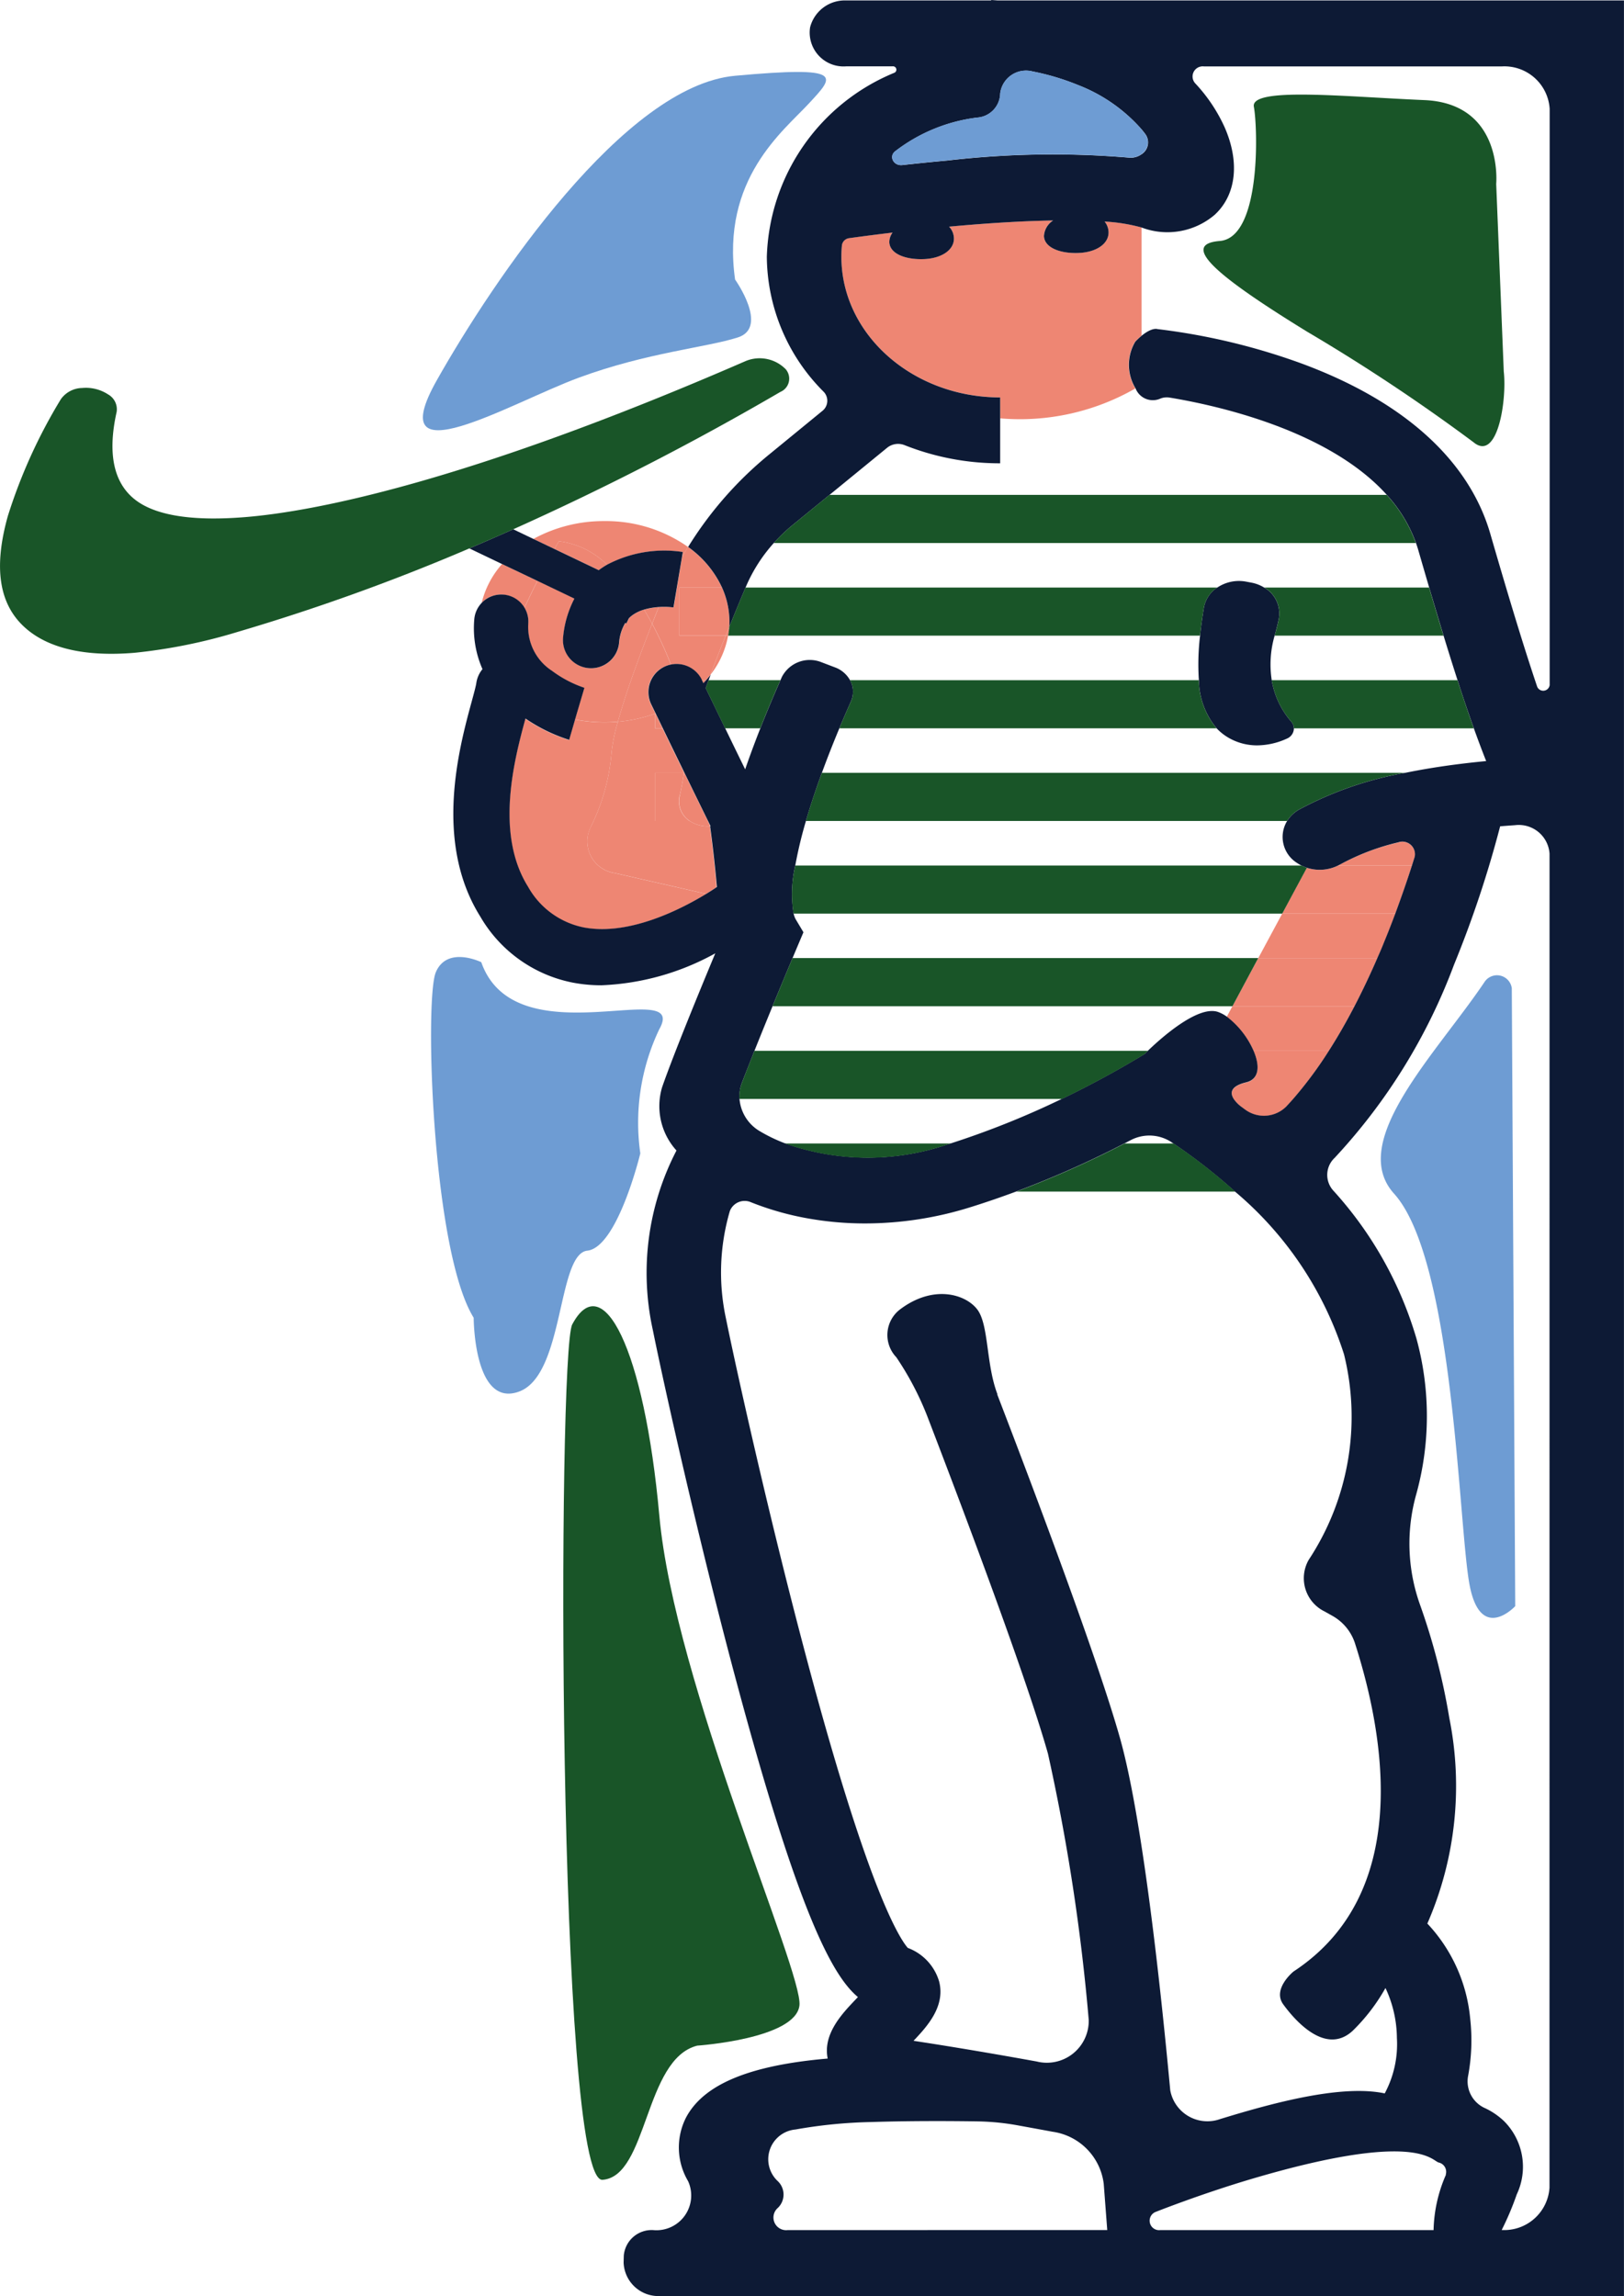 <svg id="PPS_20" xmlns="http://www.w3.org/2000/svg" xmlns:xlink="http://www.w3.org/1999/xlink" width="79.039" height="111.761" viewBox="0 0 79.039 111.761">
  <defs>
    <clipPath id="clip-path">
      <rect id="사각형_6146" data-name="사각형 6146" width="79.039" height="111.761" fill="none"/>
    </clipPath>
  </defs>
  <g id="그룹_11606" data-name="그룹 11606" clip-path="url(#clip-path)">
    <path id="패스_27468" data-name="패스 27468" d="M587.437,368.03a.612.612,0,0,0-.8-.7,11.29,11.29,0,0,0-2.828,1.072c-.032.018-.064.035-.1.051H587.3c.046-.144.091-.285.133-.422" transform="translate(-518.582 -326.322)" fill="#ee8673"/>
    <path id="패스_27469" data-name="패스 27469" d="M548.845,400.743h5.8c.106-.244.211-.491.315-.743.2-.485.386-.962.559-1.424h-5.508Z" transform="translate(-487.607 -354.103)" fill="#ee8673"/>
    <path id="패스_27470" data-name="패스 27470" d="M538.472,479.791l.211.156a1.537,1.537,0,0,0,1.995-.154c.114-.121.228-.247.341-.376h-2.9a1.578,1.578,0,0,0,.357.374" transform="translate(-478.074 -425.925)" fill="#ee8673"/>
    <path id="패스_27471" data-name="패스 27471" d="M535.114,439.509a4.224,4.224,0,0,1,1.3,1.655h3.67q.638-1,1.246-2.168h-5.943Z" transform="translate(-475.408 -390.014)" fill="#ee8673"/>
    <path id="패스_27472" data-name="패스 27472" d="M560.47,377.694l-1.2,2.232h5.508c.315-.842.585-1.635.811-2.342H562a2.022,2.022,0,0,1-1.529.11" transform="translate(-496.87 -335.454)" fill="#ee8673"/>
    <path id="패스_27473" data-name="패스 27473" d="M537.58,420.346h5.943q.571-1.1,1.111-2.342h-5.8Z" transform="translate(-477.599 -371.364)" fill="#ee8673"/>
    <path id="패스_27474" data-name="패스 27474" d="M537.984,459.969c-.785.188-.775.529-.606.8h2.9a19.358,19.358,0,0,0,1.735-2.342h-3.67c.307.711.305,1.384-.361,1.544" transform="translate(-477.337 -407.275)" fill="#ee8673"/>
    <path id="패스_27475" data-name="패스 27475" d="M381.291,104.34a2.2,2.2,0,0,1-.016-2.269,3.567,3.567,0,0,1,.32-.3V96.508l-.037-.01a8.536,8.536,0,0,0-1.764-.279.846.846,0,0,1,.191.5c.023.57-.579.994-1.461,1.029s-1.659-.252-1.682-.822a.969.969,0,0,1,.445-.759c-1.557.027-3.317.142-5.062.3a.855.855,0,0,1,.234.55c.023.57-.579.994-1.461,1.029s-1.659-.252-1.682-.822a.761.761,0,0,1,.158-.468c-.733.087-1.441.178-2.1.27a.406.406,0,0,0-.365.346q-.026.278-.026.562c0,3.774,3.466,6.845,7.727,6.845V105.8a11.279,11.279,0,0,0,6.584-1.457" transform="translate(-326.034 -85.436)" fill="#ee8673"/>
    <path id="패스_27476" data-name="패스 27476" d="M298.359,337.009l0,.017h.011l-.008-.017" transform="translate(-265.067 -299.406)" fill="#ee8673"/>
    <path id="패스_27477" data-name="패스 27477" d="M301.708,358.154h-.881a1.613,1.613,0,0,0,.912.259h0c.024,0,.047,0,.071,0l-.009-.068-.092-.188" transform="translate(-267.262 -318.192)" fill="#ee8673"/>
    <path id="패스_27478" data-name="패스 27478" d="M226.159,318.75a9.915,9.915,0,0,0,1-3.607,8.689,8.689,0,0,1,.306-1.489c-.215.019-.434.029-.655.029a7.5,7.5,0,0,1-1.435-.138l-.29,1a8.082,8.082,0,0,1-2.127-1.038c-.544,2-1.493,5.606.127,8.189a4.01,4.01,0,0,0,2.7,1.977c2.245.432,4.834-.933,5.979-1.637l-4.45-1.014a1.556,1.556,0,0,1-1.154-2.268" transform="translate(-197.394 -278.522)" fill="#ee8673"/>
    <path id="패스_27479" data-name="패스 27479" d="M296.46,337.162h-.011c-.056.384-.125.752-.2,1.094a1.144,1.144,0,0,0,.48,1.248h.881c-.326-.664-.728-1.486-1.146-2.342" transform="translate(-263.16 -299.542)" fill="#ee8673"/>
    <path id="패스_27480" data-name="패스 27480" d="M261.943,316.836h0a1.614,1.614,0,0,1-.912-.259h-1.683v-2.342h1.408l0-.017c-.35-.718-.711-1.459-1.045-2.151h-.365v-.712a7.215,7.215,0,0,1-1.81.392,8.708,8.708,0,0,0-.306,1.489,9.913,9.913,0,0,1-1,3.607,1.556,1.556,0,0,0,1.154,2.268l4.45,1.014c.222-.136.389-.247.49-.316v-.247c-.089-.965-.193-1.872-.311-2.728-.024,0-.047,0-.071,0" transform="translate(-227.466 -276.615)" fill="#ee8673"/>
    <path id="패스_27481" data-name="패스 27481" d="M312.441,385.132c-.007-.078-.013-.156-.02-.233v.247l.02-.014" transform="translate(-277.562 -341.953)" fill="#ee8673"/>
    <path id="패스_27482" data-name="패스 27482" d="M286.105,312.012l-.347-.718-.019.007v.712Z" transform="translate(-253.858 -276.561)" fill="#ee8673"/>
    <path id="패스_27483" data-name="패스 27483" d="M286.942,338.257c.08-.342.149-.71.2-1.094h-1.408v2.342h1.683a1.145,1.145,0,0,1-.48-1.248" transform="translate(-253.857 -299.543)" fill="#ee8673"/>
    <path id="패스_27484" data-name="패스 27484" d="M233.917,228.3a4.042,4.042,0,0,1,2.341,1.148,5.973,5.973,0,0,1,3.693-.621l-.042.246q.141-.249.291-.493a6.943,6.943,0,0,0-4.072-1.26,7.111,7.111,0,0,0-3.456.868l1.025.49c.138-.244.22-.379.22-.379" transform="translate(-206.712 -201.955)" fill="#ee8673"/>
    <path id="패스_27485" data-name="패스 27485" d="M281.329,265.669c.106-.272.213-.542.32-.807a3.193,3.193,0,0,0-.712.126q.2.319.392.681" transform="translate(-249.591 -235.309)" fill="#ee8673"/>
    <path id="패스_27486" data-name="패스 27486" d="M310.7,277.312c-.257.645-.507,1.287-.736,1.9a4.31,4.31,0,0,0,.855-1.9Z" transform="translate(-275.383 -246.37)" fill="#ee8673"/>
    <path id="패스_27487" data-name="패스 27487" d="M211.152,247.544a1.316,1.316,0,0,1,1.032.641c.222-.48.436-.921.635-1.312l-1.72-.823a4.432,4.432,0,0,0-.992,1.889,1.316,1.316,0,0,1,1.045-.4" transform="translate(-186.664 -218.596)" fill="#ee8673"/>
    <path id="패스_27488" data-name="패스 27488" d="M316.735,273.52q-.085.212-.17.423h.119a4,4,0,0,0,.051-.423" transform="translate(-281.244 -243.001)" fill="#ee8673"/>
    <path id="패스_27489" data-name="패스 27489" d="M285.5,241.56h.009a3.592,3.592,0,0,0-.734-.02c-.106.266-.213.536-.32.807a17.846,17.846,0,0,1,.914,1.989,1.369,1.369,0,0,1,1.5.75l0,.01h.206c.077-.086.151-.175.221-.265.23-.615.479-1.258.736-1.9h-2.253v-2.342h2.072a5,5,0,0,0-1.651-1.976q-.15.244-.291.493Z" transform="translate(-252.715 -211.988)" fill="#ee8673"/>
    <path id="패스_27490" data-name="패스 27490" d="M296.37,258.662h2.253l.17-.423q.008-.128.008-.257a4.049,4.049,0,0,0-.36-1.663H296.37Z" transform="translate(-263.302 -227.72)" fill="#ee8673"/>
    <path id="패스_27491" data-name="패스 27491" d="M306.354,296.741h-.206l.07.147c.046-.048.091-.1.135-.147" transform="translate(-271.989 -263.631)" fill="#ee8673"/>
    <path id="패스_27492" data-name="패스 27492" d="M244.416,237.247a4.042,4.042,0,0,0-2.341-1.148s-.081.135-.22.379l2.16,1.033a4.329,4.329,0,0,1,.4-.264" transform="translate(-214.87 -209.756)" fill="#ee8673"/>
    <path id="패스_27493" data-name="패스 27493" d="M228.905,255.51a2.541,2.541,0,0,0,1.16,2.3,5.6,5.6,0,0,0,1.572.823l-.374,1.264-.078.27a7.5,7.5,0,0,0,1.435.138c.221,0,.44-.01.655-.029.367-1.33,1.007-3.089,1.666-4.772q-.2-.361-.392-.681a1.856,1.856,0,0,0-.592.293,1.353,1.353,0,0,0-.144.131l-.119.249-.055-.027a2.219,2.219,0,0,0-.3.976,1.369,1.369,0,0,1-2.724-.28,5.057,5.057,0,0,1,.549-1.881l-1.8-.863c-.2.392-.413.833-.635,1.312a1.311,1.311,0,0,1,.182.774" transform="translate(-203.203 -225.148)" fill="#ee8673"/>
    <path id="패스_27494" data-name="패스 27494" d="M271.329,276.478v-.046l-.2-.412a1.364,1.364,0,0,1,.968-1.933,17.862,17.862,0,0,0-.914-1.989c-.659,1.683-1.3,3.442-1.666,4.772a7.217,7.217,0,0,0,1.81-.392" transform="translate(-239.447 -241.738)" fill="#ee8673"/>
    <path id="패스_27495" data-name="패스 27495" d="M285.739,310.947v.046l.019-.007-.019-.039" transform="translate(-253.857 -276.252)" fill="#ee8673"/>
    <path id="패스_27496" data-name="패스 27496" d="M543.829,253.779l.222.042h0Z" transform="translate(-483.15 -225.463)" fill="#0d1a35"/>
    <path id="패스_27497" data-name="패스 27497" d="M523.618,253.758a1.493,1.493,0,0,0-.649.981c-.069.415-.136.881-.186,1.361,0,.017,0,.035-.006.052a11.843,11.843,0,0,0-.052,2.115,3.726,3.726,0,0,0,.863,2.342,2.564,2.564,0,0,0,.593.468,2.757,2.757,0,0,0,1.386.364,3.536,3.536,0,0,0,1.44-.328.547.547,0,0,0,.343-.5.507.507,0,0,0-.128-.327,4.1,4.1,0,0,1-.95-2.016,4.994,4.994,0,0,1,.14-2.168c.007-.025.013-.049.02-.073.073-.256.133-.507.183-.743a1.451,1.451,0,0,0-.708-1.525,1.84,1.84,0,0,0-.627-.242l-.247-.046a1.888,1.888,0,0,0-1.414.288" transform="translate(-464.377 -225.159)" fill="#0d1a35"/>
    <path id="패스_27498" data-name="패스 27498" d="M224.192.02c-.108-.007-.214-.016-.323-.022V.02h-7.053a1.745,1.745,0,0,0-1.755,1.288l-.007.032a1.649,1.649,0,0,0,1.752,1.888h2.259a.164.164,0,0,1,.085.315,10.009,10.009,0,0,0-6.2,8.955,9.375,9.375,0,0,0,2.758,6.562.63.63,0,0,1-.065.948L213.1,22.091a18.061,18.061,0,0,0-3.981,4.531,5,5,0,0,1,1.651,1.976,4.048,4.048,0,0,1,.36,1.662q0,.129-.008.257c.263-.652.531-1.3.793-1.919l.018-.044a7.656,7.656,0,0,1,1.357-2.124,8.277,8.277,0,0,1,.924-.883L216,24.088l2.812-2.3a.85.85,0,0,1,.842-.122,12.523,12.523,0,0,0,4.652.884V19.343c-4.261,0-7.727-3.071-7.727-6.845q0-.284.026-.562a.406.406,0,0,1,.365-.346c.662-.092,1.369-.183,2.1-.27a.762.762,0,0,0-.158.468c.023.57.8.857,1.682.822s1.484-.459,1.461-1.029a.855.855,0,0,0-.234-.55c1.744-.16,3.505-.275,5.062-.3a.968.968,0,0,0-.445.759c.023.57.8.857,1.682.822s1.484-.459,1.461-1.029a.847.847,0,0,0-.191-.5,8.547,8.547,0,0,1,1.764.279l.037.011a3.546,3.546,0,0,0,3.559-.622c1.049-.97,1.227-2.566.476-4.269a7.858,7.858,0,0,0-1.434-2.136.494.494,0,0,1,.431-.815h14.5a2.207,2.207,0,0,1,2.327,2.062V33.346a.317.317,0,0,1-.607.079c-.589-1.741-1.314-4.1-2.28-7.438-1.037-3.592-4.219-6.461-9.2-8.3a31.349,31.349,0,0,0-7-1.67s-.251-.1-.763.316a3.546,3.546,0,0,0-.32.3,2.2,2.2,0,0,0,.016,2.269.9.9,0,0,0,1.186.507h0a.835.835,0,0,1,.469-.058c2.243.369,7.725,1.565,10.575,4.738a6.979,6.979,0,0,1,1.418,2.342c.041.116.08.233.114.352.185.639.361,1.243.529,1.815.25.849.484,1.627.7,2.342.244.8.47,1.516.68,2.168.29.9.552,1.669.793,2.342.216.6.415,1.128.6,1.595-.8.076-1.741.186-2.725.348-.422.069-.828.145-1.223.225a17.243,17.243,0,0,0-5.157,1.787,1.657,1.657,0,0,0-.583.556A1.491,1.491,0,0,0,238.75,42a1.862,1.862,0,0,0,.213.126,1.915,1.915,0,0,0,.265.11,2.021,2.021,0,0,0,1.529-.11c.032-.017.065-.033.1-.051A11.284,11.284,0,0,1,243.682,41a.612.612,0,0,1,.8.7c-.043.137-.087.278-.133.422-.226.707-.5,1.5-.811,2.342-.173.462-.359.939-.559,1.424-.1.252-.209.5-.315.743q-.539,1.241-1.111,2.342-.607,1.168-1.246,2.168a19.377,19.377,0,0,1-1.735,2.342c-.113.129-.227.255-.341.376a1.537,1.537,0,0,1-1.994.154l-.211-.156a1.582,1.582,0,0,1-.357-.374c-.169-.269-.179-.61.606-.8.667-.16.669-.832.361-1.544a4.223,4.223,0,0,0-1.3-1.655,1.68,1.68,0,0,0-.443-.233c-1-.321-2.836,1.352-3.391,1.888-.1.1-.163.161-.163.161-1.057.643-2.424,1.413-4.018,2.181a41.981,41.981,0,0,1-5.4,2.168l-.266.085a12.053,12.053,0,0,1-7.826-.085,7.837,7.837,0,0,1-1.166-.556l-.028-.017a2.01,2.01,0,0,1-1.016-1.6,1.841,1.841,0,0,1,.118-.77c.185-.483.4-1.019.616-1.572.289-.723.594-1.473.88-2.168.394-.958.75-1.81.973-2.342.146-.349.236-.56.24-.571l.286-.676-.381-.638a1.027,1.027,0,0,1-.1-.283,6.1,6.1,0,0,1,.086-2.342,20.485,20.485,0,0,1,.521-2.168c.146-.5.321-1.05.531-1.655q.121-.348.245-.687c.285-.779.58-1.518.851-2.168.206-.494.4-.937.563-1.307A1.156,1.156,0,0,0,217,33.108a1.387,1.387,0,0,0-.733-.625l1.311.5-1.312-.5h0l-.35-.133.121.046-.42-.16a1.528,1.528,0,0,0-1.933.711l-.072.163c-.279.631-.623,1.437-.979,2.342-.233.593-.472,1.229-.7,1.885l-.037.11c-.31-.633-.644-1.318-.973-2s-.656-1.351-.946-1.954c.046-.128.093-.257.141-.388l.1-.265c-.07.09-.144.179-.221.265q-.066.074-.135.147l-.07-.147,0-.01a1.369,1.369,0,0,0-2.47,1.183l.2.412.019.039.347.718c.334.692.695,1.433,1.045,2.151l.008.017c.418.856.82,1.678,1.146,2.342l.092.188.033.067h-.024c.118.856.222,1.763.311,2.728.007.077.014.156.02.233l-.02.014c-.1.069-.268.18-.49.316-1.145.7-3.734,2.069-5.979,1.637a4.01,4.01,0,0,1-2.7-1.977c-1.62-2.583-.671-6.191-.127-8.189a8.087,8.087,0,0,0,2.127,1.038l.29-1,.078-.27.374-1.264a5.6,5.6,0,0,1-1.572-.823,2.541,2.541,0,0,1-1.16-2.3,1.318,1.318,0,0,0-2.629-.2,4.943,4.943,0,0,0,.4,2.415,1.361,1.361,0,0,0-.3.678c-.022.153-.127.539-.229.913-.6,2.212-1.858,6.816.425,10.456a6.694,6.694,0,0,0,4.512,3.214,7.349,7.349,0,0,0,1.381.127,12.437,12.437,0,0,0,5.541-1.555c-.766,1.838-2.036,4.929-2.588,6.518a3.215,3.215,0,0,0,.7,3.08A12.922,12.922,0,0,0,207.4,64.73c.526,2.607,2.226,10.276,4.13,17.346,2.976,11.051,4.606,14.093,5.854,15.132l-.127.134c-.645.677-1.588,1.669-1.345,2.859-3.836.332-6.049,1.264-6.9,2.883a3.216,3.216,0,0,0,.1,3.075l.012.023a1.691,1.691,0,0,1-1.706,2.369,1.361,1.361,0,0,0-1.429,1.238q-.005.173-.009.347a1.693,1.693,0,0,0,1.792,1.624h46.894V.02Zm7,7.483a.907.907,0,0,1-.656.165,44.329,44.329,0,0,0-8.793.144c-.766.069-1.506.145-2.2.222-.424.047-.665-.421-.345-.671a8.172,8.172,0,0,1,4-1.641,1.2,1.2,0,0,0,1.11-1.131c0-.01,0-.02,0-.03a1.266,1.266,0,0,1,1.581-1.083,11.9,11.9,0,0,1,2.207.66,7.9,7.9,0,0,1,3.1,2.165c.058.07.11.135.155.195l.014.019a.685.685,0,0,1-.169.986M213.963,108.551a.617.617,0,0,1-.506-1.053.9.9,0,0,0,.025-1.33l-.041-.04a1.455,1.455,0,0,1,.9-2.473,23.577,23.577,0,0,1,3.7-.364c2.02-.064,4.019-.049,5.168-.031a11.917,11.917,0,0,1,1.927.188c.6.109,1.18.215,1.723.316a2.919,2.919,0,0,1,2.488,2.536h0l.171,2.249Zm10.211-40.686h0c-.56-1.462-.416-3.373-.977-4.121s-2.143-1.24-3.775,0a1.567,1.567,0,0,0-.17,2.32,14.6,14.6,0,0,1,1.494,2.837c1.87,4.868,4.85,12.786,5.886,16.458a98.377,98.377,0,0,1,1.985,12.966,2.04,2.04,0,0,1-2.539,2.018c-1.817-.329-3.873-.683-5.9-.992l-.088-.014c.679-.715,1.548-1.678,1.249-2.877a2.5,2.5,0,0,0-1.528-1.645c-.19-.212-.885-1.157-2.123-4.7-.845-2.416-1.8-5.611-2.831-9.5-1.812-6.814-3.408-14.028-3.9-16.455a10.616,10.616,0,0,1,.194-5.214.772.772,0,0,1,1.032-.425,14.119,14.119,0,0,0,2.783.788,15.826,15.826,0,0,0,2.772.242,17.219,17.219,0,0,0,5.105-.786c.772-.24,1.522-.5,2.246-.769a48.147,48.147,0,0,0,5.268-2.342l.31-.161a1.954,1.954,0,0,1,1.965.094l.1.068a27.8,27.8,0,0,1,3,2.342,17.156,17.156,0,0,1,5.31,7.927,12.663,12.663,0,0,1-1.718,10,1.8,1.8,0,0,0,.766,2.511l.356.2a2.372,2.372,0,0,1,1.121,1.329c1.5,4.664,2.755,12.235-2.983,16,0,0-1.048.847-.5,1.6s2.053,2.514,3.381,1.284a9.163,9.163,0,0,0,1.594-2.081,5.824,5.824,0,0,1,.556,2.43,5.078,5.078,0,0,1-.592,2.7c-2-.42-5.07.364-7.578,1.118l-.425.129a1.838,1.838,0,0,1-2.436-1.4c-.474-5.094-1.361-13.3-2.448-17.148-1.079-3.825-4.084-11.811-5.97-16.716M246,105.854l0,.007a7.051,7.051,0,0,0-.6,2.69H232.1a.46.46,0,0,1-.212-.89c.022-.008,2.185-.868,4.654-1.6,8.008-2.37,8.766-.895,9.105-.8a.465.465,0,0,1,.346.589m5.049.635a2.207,2.207,0,0,1-2.327,2.062,14.027,14.027,0,0,0,.733-1.733,3.142,3.142,0,0,0-.611-3.559,3.477,3.477,0,0,0-.916-.632,1.428,1.428,0,0,1-.847-1.539,9.462,9.462,0,0,0,.108-2.827,7.8,7.8,0,0,0-2.085-4.627,16.757,16.757,0,0,0,1.069-10.006,31.862,31.862,0,0,0-1.44-5.554,8.849,8.849,0,0,1-.179-5.3,14.266,14.266,0,0,0,.019-7.617,18.4,18.4,0,0,0-4.045-7.2,1.135,1.135,0,0,1,.062-1.592,28.245,28.245,0,0,0,5.814-9.409,52.942,52.942,0,0,0,2.243-6.732c.252-.021.493-.039.718-.054a1.5,1.5,0,0,1,1.686,1.383Z" transform="translate(-175.629 0.002)" fill="#0d1a35"/>
    <path id="패스_27499" data-name="패스 27499" d="M208.081,233.417l1.8.863a5.058,5.058,0,0,0-.549,1.881,1.369,1.369,0,0,0,1.222,1.5,1.408,1.408,0,0,0,.141.007,1.37,1.37,0,0,0,1.361-1.23,2.218,2.218,0,0,1,.3-.975l.055.026.119-.249a1.354,1.354,0,0,1,.144-.131,1.854,1.854,0,0,1,.592-.293,3.208,3.208,0,0,1,.712-.126,3.586,3.586,0,0,1,.734.02h-.009l.414-2.454.042-.246a5.973,5.973,0,0,0-3.693.621,4.312,4.312,0,0,0-.4.264l-2.16-1.033-1.025-.49-.978-.468q-1.046.468-2.134.931l1.587.759Z" transform="translate(-181.926 -205.141)" fill="#0d1a35"/>
    <path id="패스_27500" data-name="패스 27500" d="M345.6,377.583a6.1,6.1,0,0,0-.086,2.342H369.3l1.2-2.232a1.917,1.917,0,0,1-.265-.11Z" transform="translate(-306.895 -335.453)" fill="#195528"/>
    <path id="패스_27501" data-name="패스 27501" d="M336.977,420.346H359.36L360.616,418H337.95c-.223.532-.579,1.384-.973,2.342" transform="translate(-299.378 -371.364)" fill="#195528"/>
    <path id="패스_27502" data-name="패스 27502" d="M322.48,460.767h15.706c1.594-.768,2.961-1.538,4.018-2.181,0,0,.059-.061.163-.161H323.215c-.221.553-.432,1.089-.616,1.572a1.842,1.842,0,0,0-.118.77" transform="translate(-286.496 -407.275)" fill="#195528"/>
    <path id="패스_27503" data-name="패스 27503" d="M448.617,498.846a48.2,48.2,0,0,1-5.268,2.342H454a27.8,27.8,0,0,0-3-2.342Z" transform="translate(-393.881 -443.186)" fill="#195528"/>
    <path id="패스_27504" data-name="패스 27504" d="M350.141,498.931l.266-.085h-8.093a12.054,12.054,0,0,0,7.826.085" transform="translate(-304.121 -443.186)" fill="#195528"/>
    <path id="패스_27505" data-name="패스 27505" d="M337.517,218.242h31.249a6.98,6.98,0,0,0-1.418-2.342H340.226l-1.785,1.46a8.261,8.261,0,0,0-.924.882" transform="translate(-299.858 -191.81)" fill="#195528"/>
    <path id="패스_27506" data-name="패스 27506" d="M318.472,256.32c-.262.619-.53,1.267-.793,1.919a4,4,0,0,1-.051.423h22.966c.05-.48.117-.946.186-1.361a1.493,1.493,0,0,1,.65-.981Z" transform="translate(-282.188 -227.72)" fill="#195528"/>
    <path id="패스_27507" data-name="패스 27507" d="M551.97,258.589c-.007.025-.013.049-.02.073h8.22c-.219-.715-.452-1.493-.7-2.342h-8.023a1.451,1.451,0,0,1,.708,1.526c-.049.236-.109.487-.183.743" transform="translate(-489.916 -227.72)" fill="#195528"/>
    <path id="패스_27508" data-name="패스 27508" d="M307.959,296.741c-.048.131-.1.26-.141.388.29.6.615,1.274.946,1.954h1.711c.356-.906.7-1.712.979-2.342Z" transform="translate(-273.473 -263.631)" fill="#195528"/>
    <path id="패스_27509" data-name="패스 27509" d="M366.119,299.083h18.36a3.726,3.726,0,0,1-.863-2.342H366.638a1.156,1.156,0,0,1,.044,1.036c-.164.369-.357.812-.563,1.307" transform="translate(-325.269 -263.631)" fill="#195528"/>
    <path id="패스_27510" data-name="패스 27510" d="M554.721,296.741a4.1,4.1,0,0,0,.95,2.016.506.506,0,0,1,.128.327h8.755c-.241-.673-.5-1.445-.793-2.342Z" transform="translate(-492.827 -263.631)" fill="#195528"/>
    <path id="패스_27511" data-name="패스 27511" d="M352.066,337.849c-.21.6-.385,1.154-.531,1.655h23.42a1.659,1.659,0,0,1,.583-.556,17.247,17.247,0,0,1,5.157-1.787H352.312q-.124.339-.245.687" transform="translate(-312.312 -299.542)" fill="#195528"/>
    <path id="패스_27512" data-name="패스 27512" d="M539.6,54.758l-.369-9.144s.369-3.919-3.5-4.082-8.479-.653-8.294.327.369,6.368-1.659,6.531,0,1.8,4.239,4.409a90.891,90.891,0,0,1,8.11,5.388c1.165.968,1.627-2.02,1.474-3.429" transform="translate(-466.412 -36.66)" fill="#195528"/>
    <path id="패스_27513" data-name="패스 27513" d="M246.144,570.746c-.724,1.362-.737,41.8,1.474,41.637s2.027-5.878,4.608-6.531c0,0,4.792-.327,4.977-1.959s-6.082-15.675-6.82-23.839-2.765-12.083-4.239-9.307" transform="translate(-218.294 -506.277)" fill="#195528"/>
    <path id="패스_27514" data-name="패스 27514" d="M38.274,156.872a1.776,1.776,0,0,0-1.985-.432c-13.763,5.987-21.137,7.326-24.307,7.591-2.5.209-4.275-.047-5.291-.759-1.14-.8-1.482-2.264-1.015-4.353a.83.83,0,0,0-.412-.855A1.975,1.975,0,0,0,4,157.75H4a1.3,1.3,0,0,0-1.037.544,25.743,25.743,0,0,0-2.581,5.688c-.715,2.552-.424,4.344.888,5.479,1.134.98,2.911,1.376,5.283,1.178a26.231,26.231,0,0,0,5-1.012,101.863,101.863,0,0,0,11.293-4.069q1.087-.462,2.134-.931a137.516,137.516,0,0,0,13-6.686.7.7,0,0,0,.287-1.07" transform="translate(0 -138.864)" fill="#195528"/>
    <path id="패스_27515" data-name="패스 27515" d="M401.454,33.987c-.045-.06-.1-.125-.155-.2a7.894,7.894,0,0,0-3.1-2.165,11.9,11.9,0,0,0-2.207-.66,1.266,1.266,0,0,0-1.581,1.083c0,.01,0,.02,0,.03a1.2,1.2,0,0,1-1.11,1.131,8.173,8.173,0,0,0-4,1.641c-.32.25-.079.718.345.671.693-.077,1.434-.153,2.2-.222a44.328,44.328,0,0,1,8.793-.144.907.907,0,0,0,.656-.165.685.685,0,0,0,.169-.986l-.014-.018" transform="translate(-345.737 -27.486)" fill="#6e9cd3"/>
    <path id="패스_27516" data-name="패스 27516" d="M608.681,426.131a.727.727,0,0,0-1.319-.315c-2.332,3.479-6.7,7.782-4.412,10.315,2.949,3.266,3.133,16.328,3.686,19.1s2.212.98,2.212.98Z" transform="translate(-535.103 -378.029)" fill="#6e9cd3"/>
    <path id="패스_27517" data-name="패스 27517" d="M190.5,417.75s-1.659-.816-2.212.49-.184,13.552,1.843,16.818c0,0,0,4.409,2.212,3.592s1.843-6.695,3.318-6.858,2.58-4.735,2.58-4.735a10.569,10.569,0,0,1,.922-6.041c1.475-2.612-7,1.47-8.663-3.266" transform="translate(-167.077 -370.914)" fill="#6e9cd3"/>
    <path id="패스_27518" data-name="패스 27518" d="M199.661,31.573c-5.391.49-11.75,9.919-14.515,14.818s3.594,1.1,6.912-.123,6.221-1.469,7.741-1.959-.138-2.817-.138-2.817c-.691-4.9,2.35-7.225,3.594-8.572s1.8-1.837-3.594-1.347" transform="translate(-163.885 -27.885)" fill="#6e9cd3"/>
  </g>
</svg>
